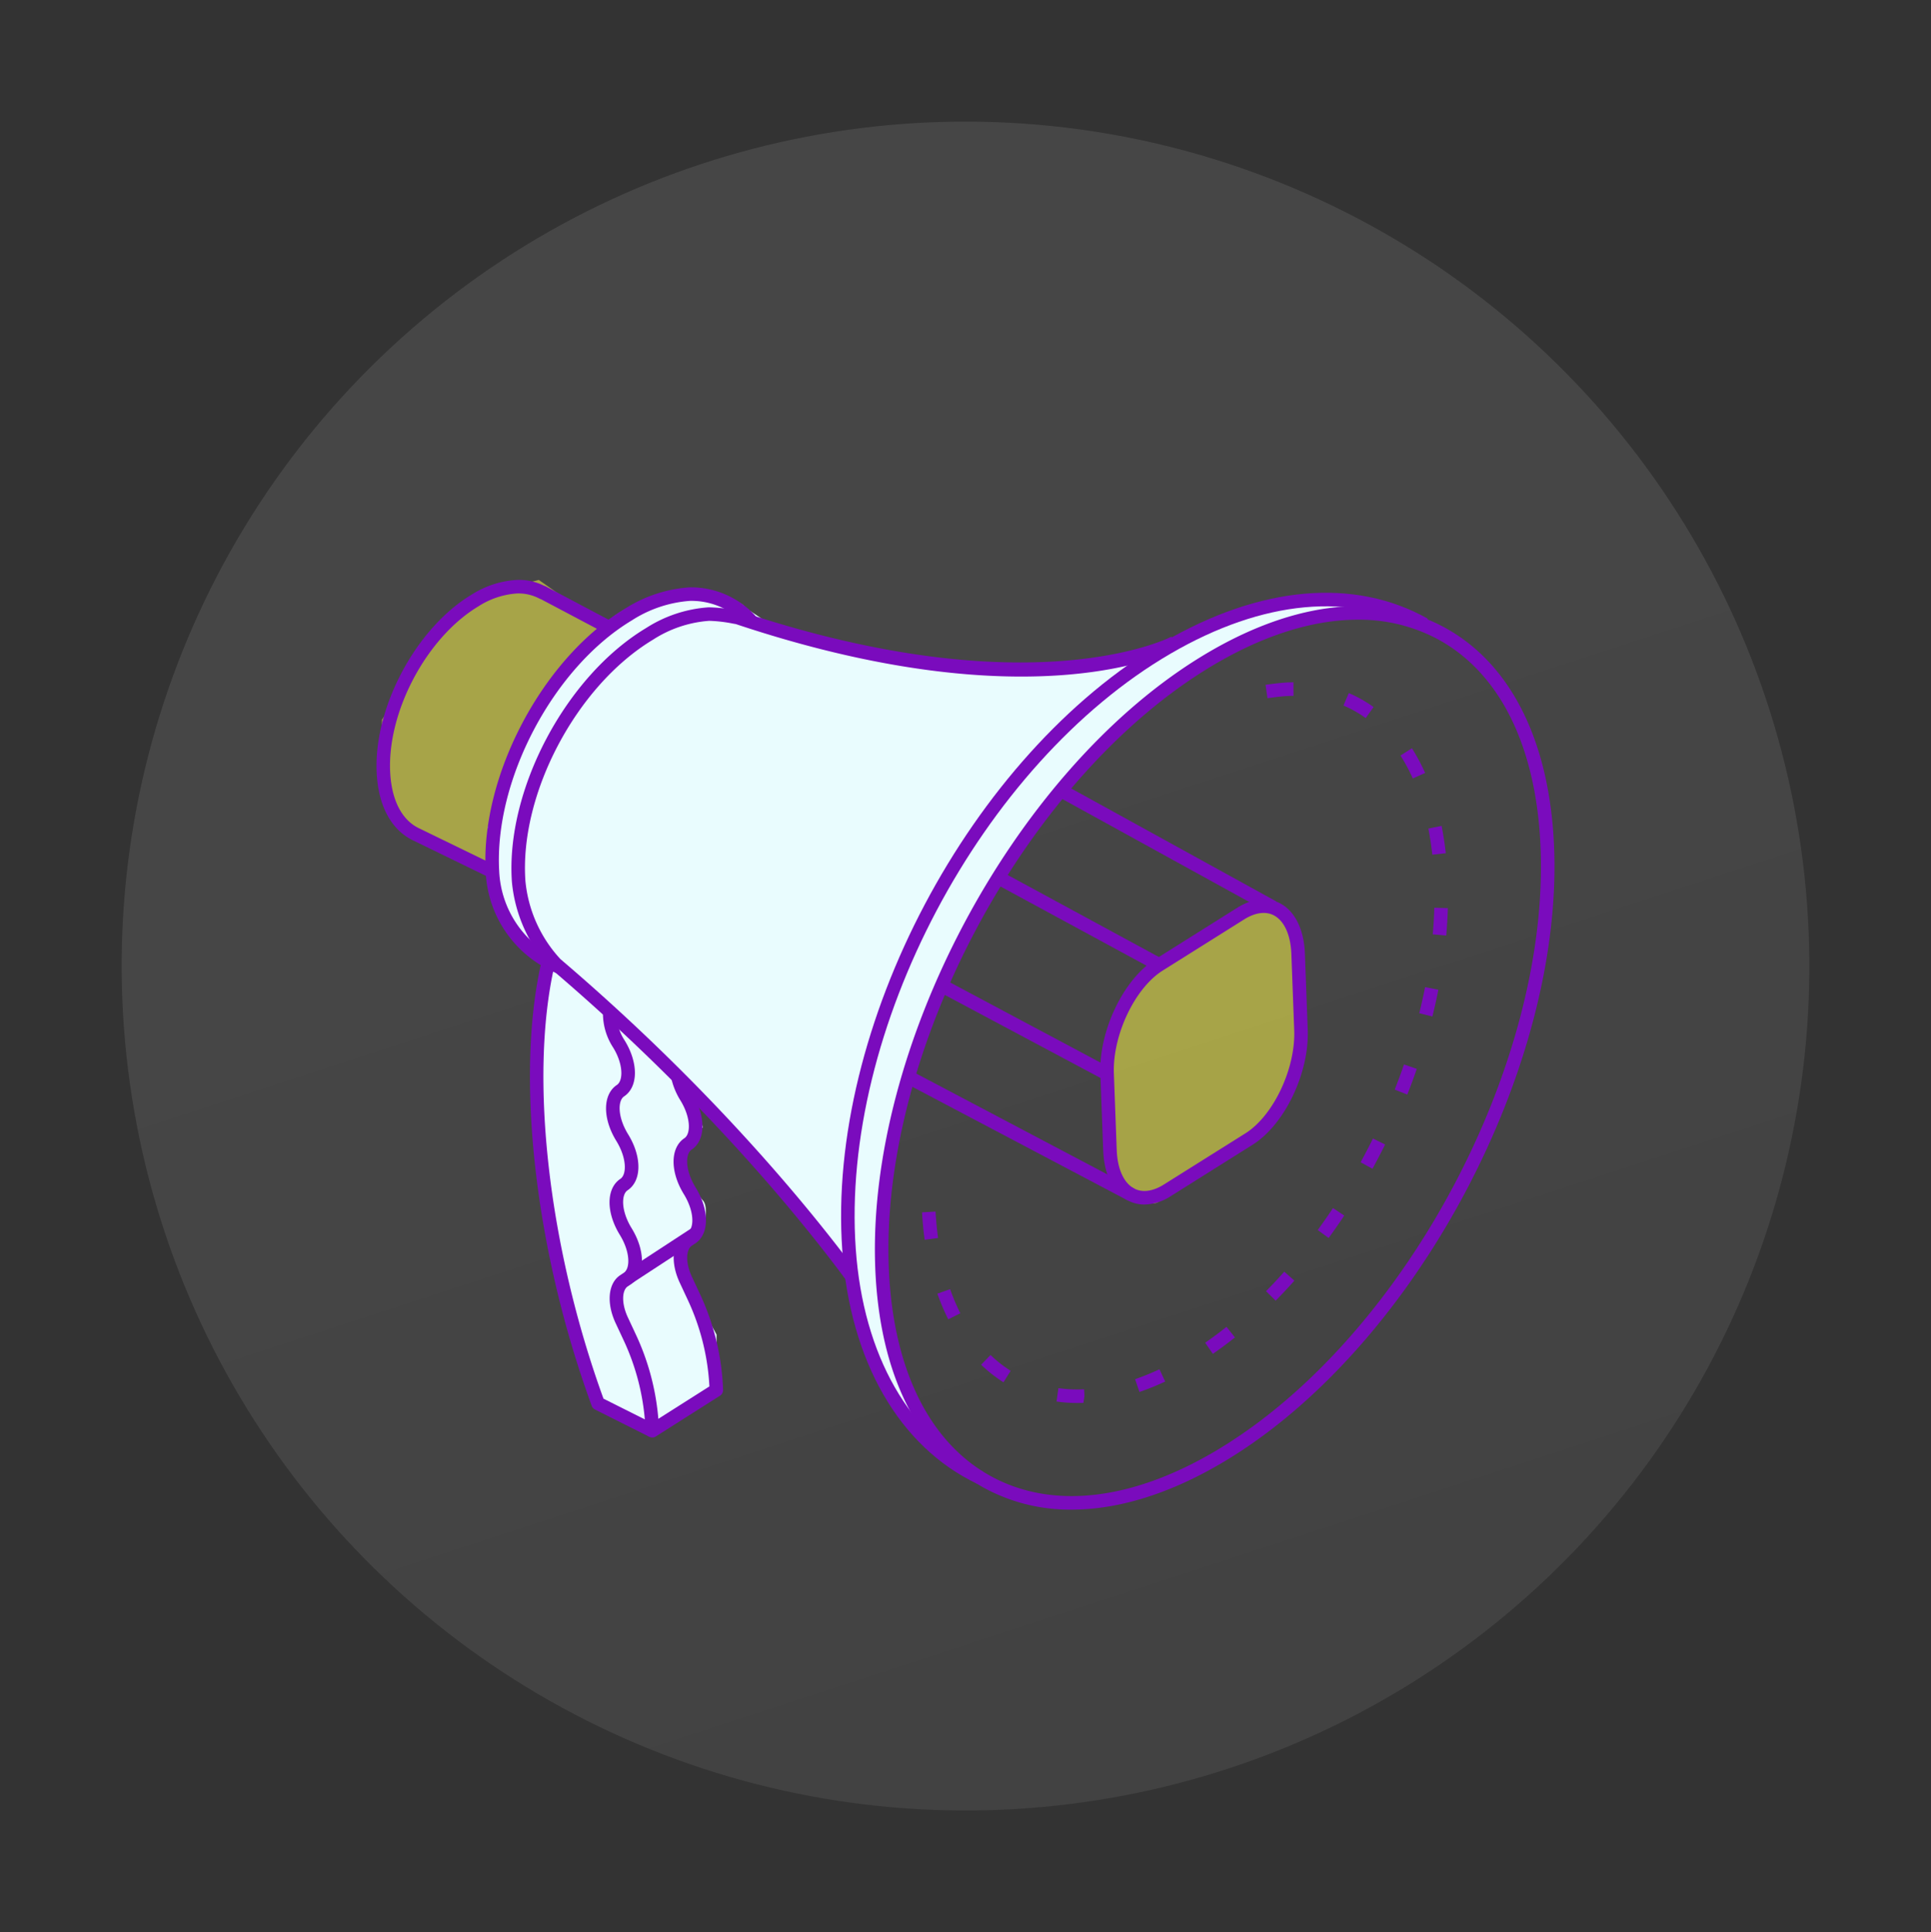 <svg xmlns="http://www.w3.org/2000/svg" xmlns:xlink="http://www.w3.org/1999/xlink" width="381.358" height="381.541" viewBox="0 0 381.358 381.541">
  <rect x="0" y="0" width="381.358" height="381.541" fill="#333333" stroke="none"/>
  <defs>
    <linearGradient id="linear-gradient" x1="0.482" y1="0.335" x2="0.753" y2="2.124" gradientUnits="objectBoundingBox">
      <stop offset="0" stop-color="#f2f2f2"/>
      <stop offset="1" stop-color="#797979"/>
    </linearGradient>
  </defs>
  <g id="Grupo_22006" data-name="Grupo 22006" transform="translate(20.721 3.067)">
    <ellipse id="Elipse_1768" data-name="Elipse 1768" cx="166.645" cy="166.754" rx="166.645" ry="166.754" transform="translate(-20.721 49.071) rotate(-9)" opacity="0.1" fill="url(#linear-gradient)"/>
    <g id="Grupo_22007" data-name="Grupo 22007" transform="translate(-78.997)">
      <path id="Trazado_39888" data-name="Trazado 39888" d="M-4133.264-11641.2c.334,4.3,4.5,14.393,1.955,22.57a132.654,132.654,0,0,1-4.5,12.62l-8.162,6.648s-11.964,8.49-13.5,9.121-.719,4.611-5.972,1.648-4.779-4.616-5.078-6.592-.484-21.994,0-26,6.233-11.458,6.233-11.458,20.145-12.961,21.389-13.43S-4133.6-11645.5-4133.264-11641.2Z" transform="translate(4446.43 11822.068)" fill="#e8e34a" opacity="0.6"/>
      <g id="Grupo_21996" data-name="Grupo 21996" transform="translate(132.634 111.451)">
        <path id="Trazado_39868" data-name="Trazado 39868" d="M-4297.029-11932.6l13.856,9.712-19.145,31.059-4.86,14.336v2.27l-17.6-9.713s-3.149-5.49-3.228-6.893,0-13.16,0-13.16l7.9-12.135s5.895-8.2,9.11-10.446a20.678,20.678,0,0,1,7-3.192C-4302.685-11931.159-4297.029-11932.6-4297.029-11932.6Z" transform="translate(4329.08 11932.601)" fill="#e8e34a" opacity="0.6"/>
        <path id="Trazado_39867" data-name="Trazado 39867" d="M-4303.986-11878.271a161.02,161.02,0,0,0,0,44.881,279.86,279.86,0,0,0,9.92,43.692l10.216,4.155,13.416-7.165v-11.42l-2.722-5.042-3.815-9.421v-2.981l3.815-3.25s1.373-4.334,0-5.831-3.445-6.078-3.815-7.42a17.38,17.38,0,0,1,0-4.482l3.815-2.47-2.082-8.594Z" transform="translate(4337.591 11953.151)" fill="#e9fcfe"/>
        <path id="Trazado_39865" data-name="Trazado 39865" d="M-4138.84-11928.062s-41.474,3.256-69.755,48.611-30.314,78.426-23.242,97.9,11.36,23.182,11.36,23.182-12.413-12.725-15.413-19.391-4.858-18.021-4.858-18.021l-3.112-5.822-26.326-28.854-29.462-27.369-9.931-6.781-3.269-9.041v-11.072s14.737-42.826,32.38-44.8,18.455,1.463,18.455,1.463l8.252,5.48s42.029,10.34,58.876,6.418,20.761-6.418,20.761-6.418,15.486-7.232,25.79-6.943S-4138.84-11928.062-4138.84-11928.062Z" transform="translate(4334.829 11933.531)" fill="#e9fcfe"/>
        <g id="Grupo_21632" data-name="Grupo 21632" transform="translate(0 0)">
          <g id="Grupo_21533" data-name="Grupo 21533" transform="translate(30.303 75.713)">
            <g id="Grupo_21531" data-name="Grupo 21531" transform="translate(0)">
              <path id="Trazado_39532" data-name="Trazado 39532" d="M905.934,237.465l1.2-2.387L896.9,229.946c-10.87-29.915-14.685-63.372-9.719-85.378l-2.6-.588c-5.1,22.593-1.18,56.892,9.994,87.381a1.34,1.34,0,0,0,.654.732Z" transform="translate(-882.376 -143.981)" fill="#7a0bbd"/>
            </g>
            <g id="Grupo_21532" data-name="Grupo 21532" transform="translate(14.404 9.639)">
              <path id="Trazado_39533" data-name="Trazado 39533" d="M887.115,231.578a1.321,1.321,0,0,0,.715-.208l12.648-8.029a1.345,1.345,0,0,0,.622-1.178,48.718,48.718,0,0,0-4.579-18.944l-1.565-3.348c-1.38-2.948-1.113-5.433-.061-6.136l.734-.489c2.767-1.84,2.791-6.574.056-11.016-2.09-3.394-2.08-6.638-.8-7.489,2.82-1.874,2.843-6.611.11-11.051a11.539,11.539,0,0,1-1.49-3.519l-2.608.582a14.143,14.143,0,0,0,1.764,4.24c2.091,3.391,2.08,6.638.8,7.489-2.82,1.877-2.844,6.614-.11,11.051,2.088,3.394,2.077,6.64.8,7.489l-.732.489c-2.389,1.594-2.752,5.495-.881,9.492l1.562,3.348a45.953,45.953,0,0,1,4.3,17.147l-10.085,6.4a48.745,48.745,0,0,0-4.44-16.65l-1.564-3.348c-1.378-2.95-1.116-5.433-.062-6.136l.734-.489c2.769-1.842,2.791-6.576.056-11.016-2.088-3.394-2.077-6.64-.8-7.489,2.822-1.88,2.846-6.614.112-11.054-2.091-3.393-2.08-6.638-.8-7.489,2.819-1.877,2.844-6.611.11-11.051a9.787,9.787,0,0,1-1.616-5.412l-2.665-.176a12.31,12.31,0,0,0,2.008,6.987c2.027,3.295,2.019,6.542.737,7.393-2.822,1.877-2.844,6.614-.109,11.051,2.088,3.394,2.077,6.64.8,7.492-2.822,1.874-2.846,6.611-.112,11.051,2.091,3.394,2.08,6.638.8,7.489l-.734.491c-2.387,1.586-2.747,5.487-.878,9.489l1.565,3.346a46.158,46.158,0,0,1,4.328,17.91,1.332,1.332,0,0,0,.715,1.132A1.308,1.308,0,0,0,887.115,231.578Z" transform="translate(-877.363 -147.591)" fill="#7a0bbd"/>
            </g>
          </g>
          <g id="Grupo_21534" data-name="Grupo 21534">
            <path id="Trazado_39534" data-name="Trazado 39534" d="M908,174.4l1.169-2.4-15.184-7.388c-3.289-1.623-5.274-5.473-5.583-10.837-.684-11.985,7.129-26.761,17.424-32.94a16.049,16.049,0,0,1,7.548-2.534,8.815,8.815,0,0,1,4.467.993,1.269,1.269,0,0,0,.315.125l12.49,6.605,1.244-2.358L919.107,116.9a1.232,1.232,0,0,0-.3-.115,11.014,11.014,0,0,0-5.529-1.153,18.616,18.616,0,0,0-8.825,2.913C893.4,125.183,885,141.056,885.74,153.928c.363,6.365,2.878,11.011,7.076,13.083Z" transform="translate(-885.695 -115.624)" fill="#7a0bbd"/>
          </g>
          <g id="Grupo_21535" data-name="Grupo 21535" transform="translate(21.494 1.453)">
            <path id="Trazado_39535" data-name="Trazado 39535" d="M888.89,192.367l1.081-2.446a20.12,20.12,0,0,1-12.4-17.7c-1.031-18.014,10.72-40.229,26.193-49.515a24.458,24.458,0,0,1,11.521-3.858,14.38,14.38,0,0,1,11.219,5.1l2.035-1.728a17.236,17.236,0,0,0-13.352-6.042,27.068,27.068,0,0,0-12.8,4.235c-16.233,9.745-28.56,33.054-27.479,51.958A22.725,22.725,0,0,0,888.89,192.367Z" transform="translate(-874.836 -116.168)" fill="#7a0bbd"/>
          </g>
          <g id="Grupo_21536" data-name="Grupo 21536" transform="translate(26.648 5.405)">
            <path id="Trazado_39536" data-name="Trazado 39536" d="M909.86,250.562,912,248.973c-8.929-12.06-28.412-36.125-58.6-61.853a26.359,26.359,0,0,1-6.918-15.427c-1.219-17.2,10.1-38.584,25.22-47.662a23.532,23.532,0,0,1,11.08-3.711,27.916,27.916,0,0,1,4.7.547c.2.035.371.064.526.085,58.817,19.651,86.19,5.465,87.324,4.851l-1.263-2.352c-.273.144-27.674,14.223-85.335-5.073a1.4,1.4,0,0,0-.347-.067l-.438-.075a29.823,29.823,0,0,0-5.268-.585,26.158,26.158,0,0,0-12.359,4.09c-15.9,9.543-27.789,32.034-26.507,50.137a29.088,29.088,0,0,0,7.591,17.016,1.76,1.76,0,0,0,.2.2C881.628,214.675,900.988,238.587,909.86,250.562Z" transform="translate(-843.724 -117.648)" fill="#7a0bbd"/>
          </g>
          <g id="Grupo_21537" data-name="Grupo 21537" transform="translate(91.752 2.536)">
            <path id="Trazado_39537" data-name="Trazado 39537" d="M852.118,292.537l1.148-2.411c-14.49-6.913-23.651-22.946-25.135-43.985-3.044-43.08,24.847-95.81,62.167-117.541,18.255-10.632,35.845-12.258,49.5-4.579l1.309-2.328c-14.527-8.157-33.046-6.525-52.155,4.6-38.111,22.2-66.592,76.044-63.487,120.037C827.021,268.355,836.736,285.2,852.118,292.537Z" transform="translate(-825.235 -116.574)" fill="#7a0bbd"/>
          </g>
          <g id="Grupo_21538" data-name="Grupo 21538" transform="translate(107.739 20.228)">
            <path id="Trazado_39538" data-name="Trazado 39538" d="M854.442,265.5c.392,0,.788-.008,1.183-.024l.2-1.343-.064-1.335c-.6.024-.956.032-1.316.032a27.207,27.207,0,0,1-3.759-.259l-.369,2.643A29.582,29.582,0,0,0,854.442,265.5Zm12.252-2.171a51.728,51.728,0,0,0,5.078-2.064l-1.133-2.419a48.133,48.133,0,0,1-4.811,1.954Zm-26.86-1.92,1.423-2.259a24.55,24.55,0,0,1-3.973-3.124l-1.858,1.92A27.307,27.307,0,0,0,839.834,261.414Zm41.356-5.61c1.458-1.007,2.926-2.1,4.36-3.244l-1.669-2.085c-1.386,1.105-2.8,2.16-4.208,3.129Zm-52.257-6.819,2.382-1.2a40.8,40.8,0,0,1-2.013-4.753l-2.518.886A42.955,42.955,0,0,0,828.933,248.986Zm64.656-3.682q1.887-1.914,3.7-3.954l-2-1.77q-1.759,1.986-3.6,3.848Zm-69.315-12.023,2.643-.363c-.227-1.671-.4-3.423-.5-5.209l-2.665.152C823.857,229.716,824.034,231.54,824.274,233.281Zm79.781-.355q1.582-2.171,3.084-4.432l-2.227-1.476q-1.466,2.211-3.014,4.336Zm8.657-13.673q1.294-2.363,2.489-4.785l-2.393-1.185q-1.174,2.371-2.438,4.689Zm6.872-14.65q1-2.519,1.877-5.07l-2.523-.87q-.862,2.5-1.837,4.958Zm4.958-15.417q.657-2.639,1.18-5.276l-2.619-.518q-.513,2.571-1.151,5.148Zm2.731-15.983q.24-2.723.323-5.412l-2.67-.077q-.076,2.607-.312,5.252Zm-2.742-15.966,2.656-.294c-.205-1.837-.481-3.65-.828-5.391l-2.616.523C924.075,153.739,924.339,155.477,924.532,157.237Zm-3.858-15.053,2.435-1.089a37.952,37.952,0,0,0-2.606-4.875l-2.254,1.434A34.781,34.781,0,0,1,920.673,142.184Zm-9.3-11.932,1.554-2.171a25.821,25.821,0,0,0-4.892-2.758l-1.05,2.456A23.187,23.187,0,0,1,911.376,130.251Zm-19.4-3.917c1.693-.243,3.294-.414,4.178-.446.326-.011.644-.019.959-.019l-.011-2.67c-.347,0-.7.008-1.049.021-.983.037-2.648.211-4.454.467Z" transform="translate(-823.753 -123.2)" fill="#7a0bbd"/>
          </g>
          <g id="Grupo_21544" data-name="Grupo 21544" transform="translate(104.384 40.767)">
            <g id="Grupo_21539" data-name="Grupo 21539" transform="translate(30.771 0)">
              <rect id="Rectángulo_877" data-name="Rectángulo 877" width="47.029" height="2.67" transform="translate(41.196 25.025) rotate(-151.159)" fill="#7a0bbd"/>
            </g>
            <g id="Grupo_21540" data-name="Grupo 21540" transform="translate(0 56.206)">
              <rect id="Rectángulo_878" data-name="Rectángulo 878" width="49.789" height="2.671" transform="translate(44.037 25.595) rotate(-152.185)" fill="#7a0bbd"/>
            </g>
            <g id="Grupo_21541" data-name="Grupo 21541" transform="translate(6.567 38.145)">
              <rect id="Rectángulo_879" data-name="Rectángulo 879" width="37.064" height="2.671" transform="translate(32.705 19.795) rotate(-151.934)" fill="#7a0bbd"/>
            </g>
            <g id="Grupo_21542" data-name="Grupo 21542" transform="translate(17.745 16.825)">
              <rect id="Rectángulo_880" data-name="Rectángulo 880" width="36.162" height="2.67" transform="translate(31.789 19.585) rotate(-151.53)" fill="#7a0bbd"/>
            </g>
            <g id="Grupo_21543" data-name="Grupo 21543" transform="translate(38.555 22.31)">
              <path id="Trazado_39539" data-name="Trazado 39539" d="M842.829,199.509a9.98,9.98,0,0,0,5.254-1.685l16.111-10.117c6.32-3.965,11.2-14.146,10.889-22.69l-.561-15.061c-.179-4.753-1.955-8.362-4.873-9.906-2.491-1.319-5.518-1-8.525.884l-16.108,10.117c-6.32,3.968-11.2,14.146-10.888,22.69l.561,15.064c.177,4.747,1.952,8.357,4.87,9.9A6.923,6.923,0,0,0,842.829,199.509Zm3.836-3.946c-2.165,1.362-4.248,1.637-5.858.785-2.053-1.087-3.311-3.871-3.449-7.644l-.56-15.061c-.283-7.564,4.133-16.874,9.636-20.329L862.541,143.2c2.165-1.356,4.245-1.639,5.861-.785,2.051,1.087,3.311,3.871,3.45,7.644l.561,15.061c.281,7.564-4.133,16.874-9.638,20.332Z" transform="translate(-834.112 -139.248)" fill="#7a0bbd"/>
            </g>
          </g>
          <g id="Grupo_21545" data-name="Grupo 21545" transform="translate(98.426 5.178)">
            <path id="Trazado_39540" data-name="Trazado 39540" d="M854.706,295.974c9.844,0,20.716-3.546,31.856-10.541,36.589-22.975,65.057-76.794,63.455-119.97-.788-21.205-8.6-36.784-21.99-43.871s-30.673-4.769-48.639,6.517C842.8,151.082,814.331,204.9,815.93,248.077c.788,21.208,8.6,36.787,21.993,43.868A35.485,35.485,0,0,0,854.706,295.974Zm56.532-175.736a32.844,32.844,0,0,1,15.539,3.717c12.517,6.619,19.819,21.395,20.569,41.606,1.57,42.327-26.334,95.086-62.2,117.61-17.128,10.755-33.455,13.032-45.969,6.416s-19.819-21.395-20.572-41.609c-1.567-42.327,26.337-95.086,62.2-117.61C891.509,123.65,901.9,120.238,911.238,120.238Z" transform="translate(-815.866 -117.563)" fill="#7a0bbd"/>
          </g>
          <g id="Grupo_21546" data-name="Grupo 21546" transform="translate(49.255 127.946)">
            <rect id="Rectángulo_881" data-name="Rectángulo 881" width="2.669" height="15.598" transform="matrix(-0.547, -0.837, 0.837, -0.547, 1.461, 10.77)" fill="#7a0bbd"/>
          </g>
        </g>
      </g>
    </g>
  </g>
</svg>
